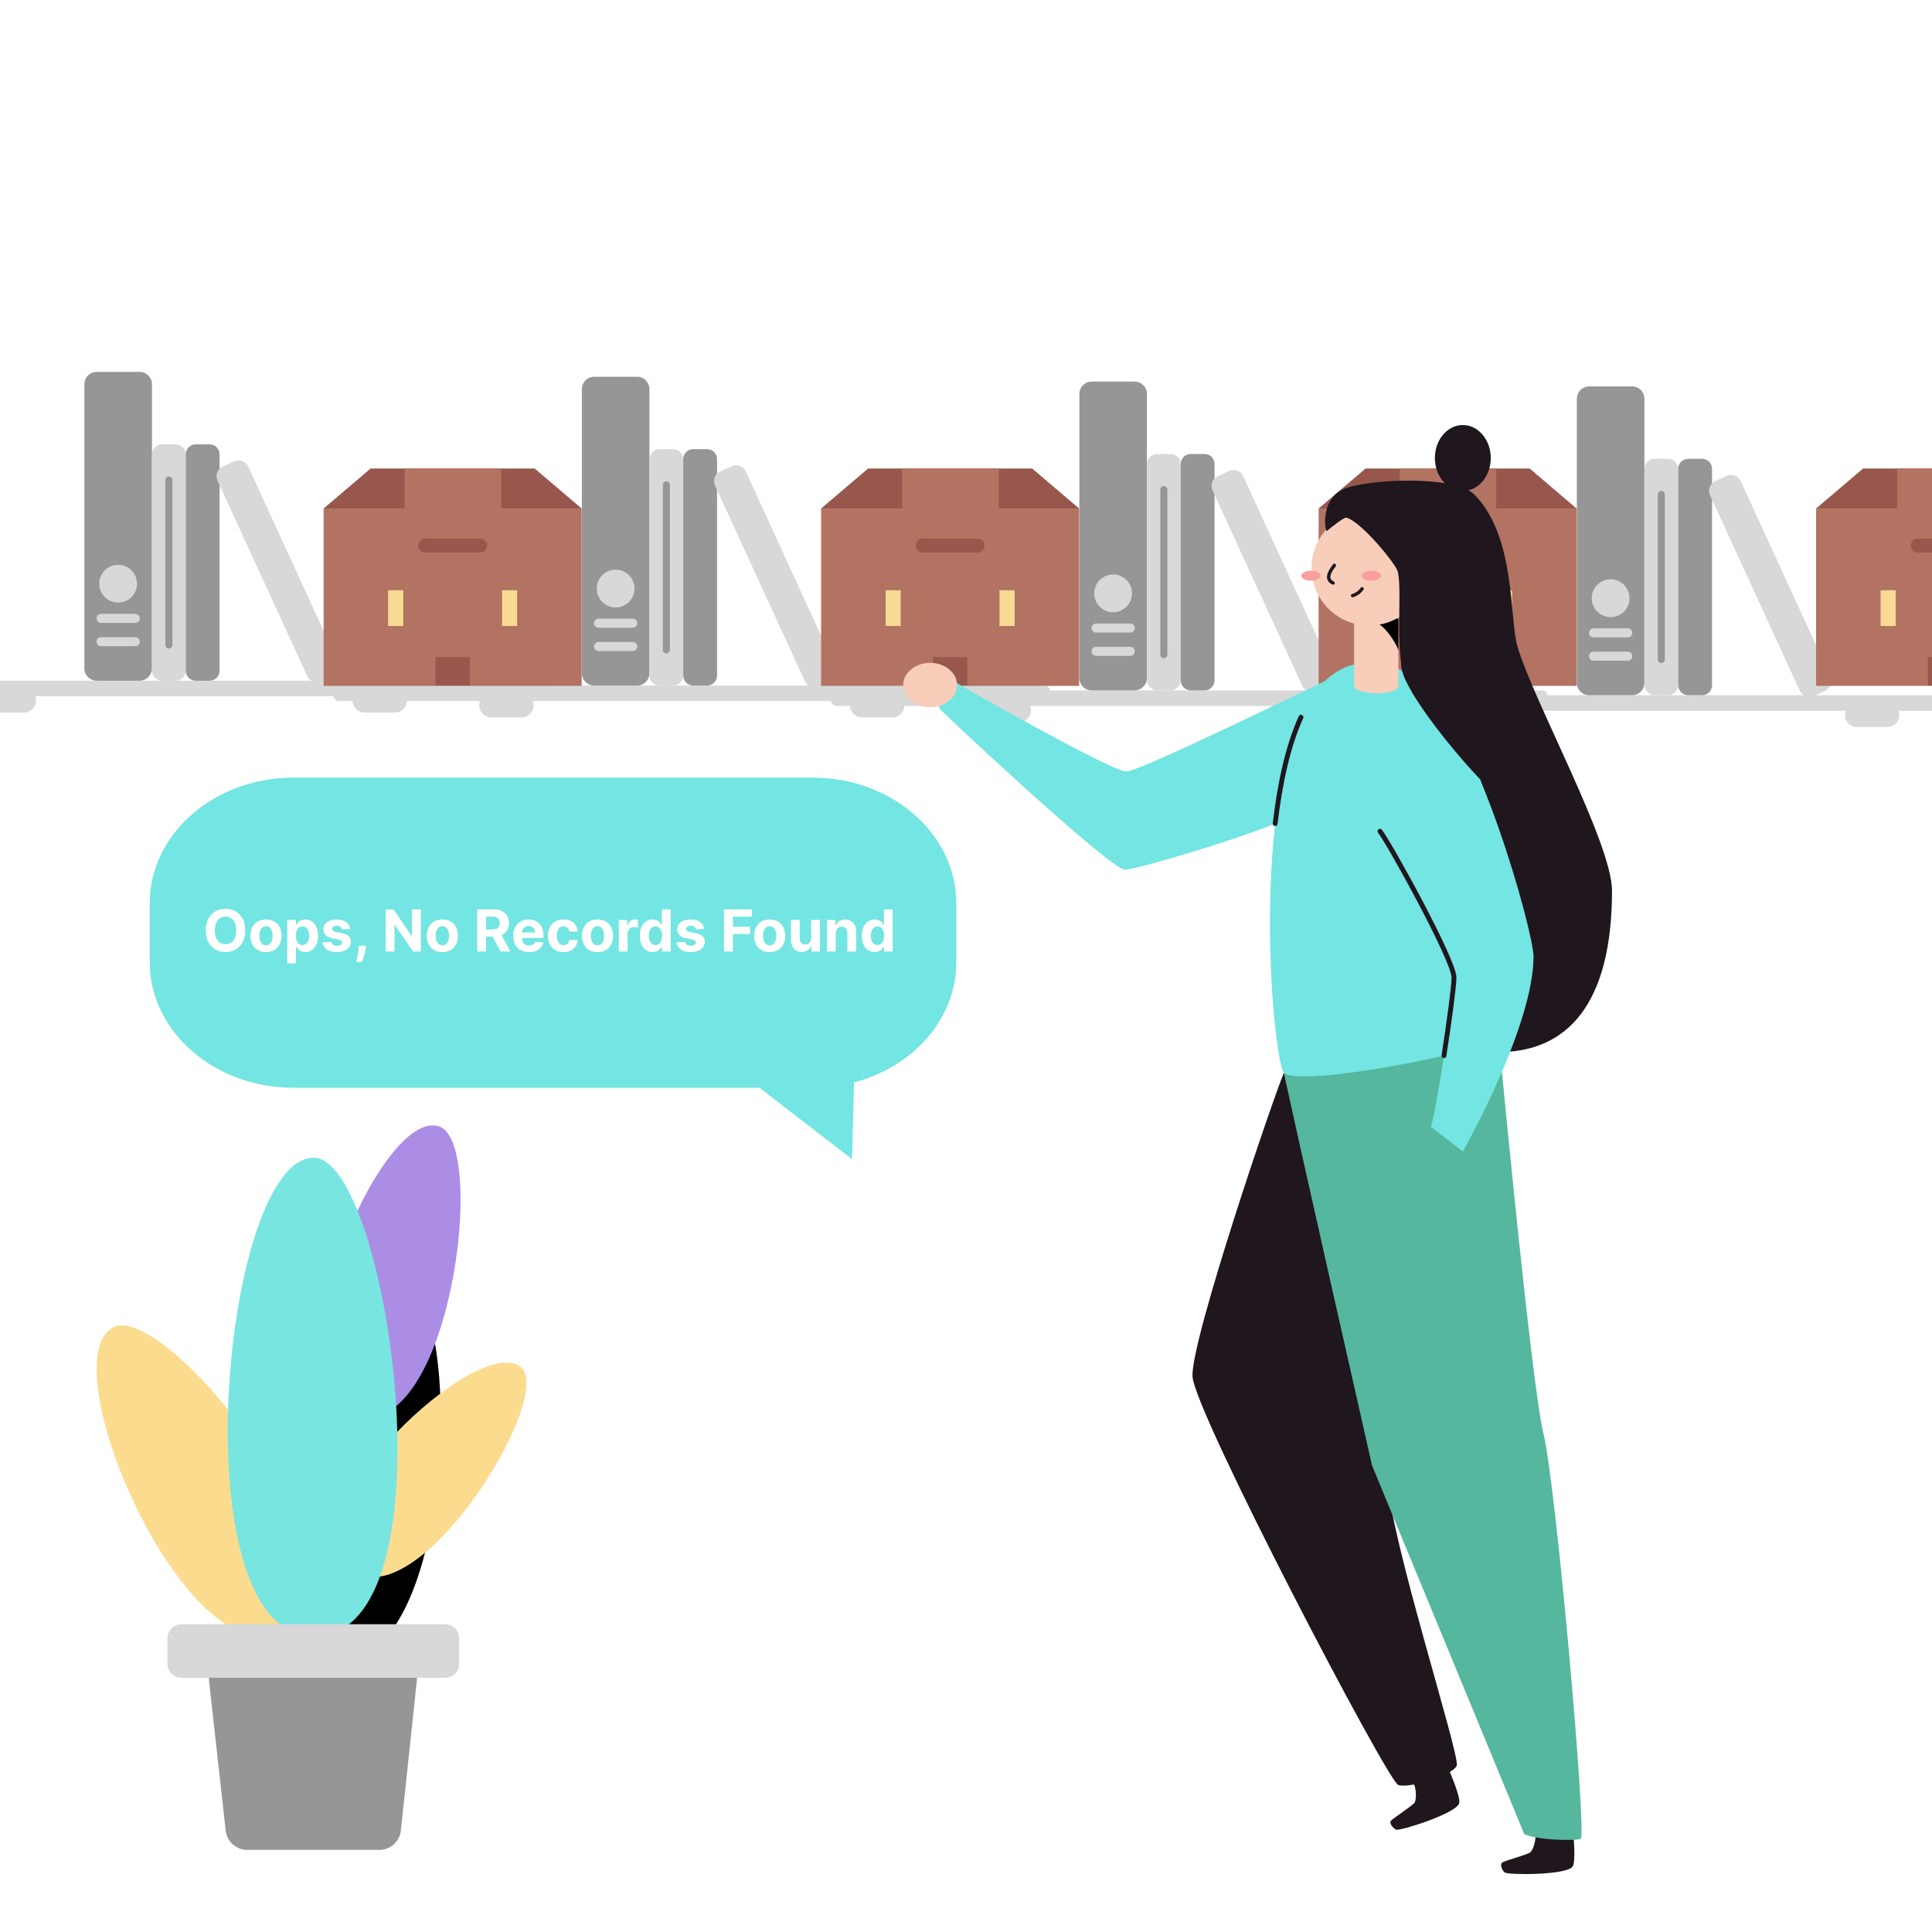 <svg width="400" height="400" viewBox="0 0 400 400" fill="none" xmlns="http://www.w3.org/2000/svg">
<rect x="0" y="0" width="400" height="400" fill="#333333" stroke="none"/>
<g clip-path="url(#clip0)">
<rect width="400" height="400" fill="white"/>
<g clip-path="url(#clip1)">
<path d="M216.23 141.94H70.23C69.551 141.94 69 142.491 69 143.17V143.93C69 144.609 69.551 145.16 70.23 145.16H216.23C216.909 145.16 217.46 144.609 217.46 143.93V143.17C217.46 142.491 216.909 141.94 216.23 141.94Z" fill="#D8D8D8"/>
<path d="M131.9 78H123.03C121.616 78 120.47 79.146 120.47 80.56V139.38C120.47 140.794 121.616 141.94 123.03 141.94H131.9C133.314 141.94 134.46 140.794 134.46 139.38V80.56C134.46 79.146 133.314 78 131.9 78Z" fill="#969696"/>
<path d="M139.33 92.99H136.59C135.414 92.99 134.46 93.944 134.46 95.12V139.81C134.46 140.986 135.414 141.94 136.59 141.94H139.33C140.506 141.94 141.46 140.986 141.46 139.81V95.12C141.46 93.944 140.506 92.99 139.33 92.99Z" fill="#D8D8D8"/>
<path d="M146.4 92.99H143.52C142.382 92.99 141.46 93.912 141.46 95.05V139.88C141.46 141.018 142.382 141.94 143.52 141.94H146.4C147.538 141.94 148.46 141.018 148.46 139.88V95.05C148.46 93.912 147.538 92.99 146.4 92.99Z" fill="#969696"/>
<path d="M151.482 96.521L149.119 97.606C148.015 98.113 147.531 99.419 148.038 100.523L166.625 141.01C167.132 142.114 168.438 142.598 169.543 142.091L171.905 141.007C173.01 140.5 173.494 139.194 172.987 138.089L154.399 97.602C153.892 96.498 152.586 96.014 151.482 96.521Z" fill="#D8D8D8"/>
<path d="M127.46 125.76C129.619 125.76 131.37 124.009 131.37 121.85C131.37 119.691 129.619 117.94 127.46 117.94C125.301 117.94 123.55 119.691 123.55 121.85C123.55 124.009 125.301 125.76 127.46 125.76Z" fill="#D8D8D8"/>
<path d="M131.01 128.09H123.93C123.411 128.09 122.99 128.511 122.99 129.03C122.99 129.549 123.411 129.97 123.93 129.97H131.01C131.529 129.97 131.95 129.549 131.95 129.03C131.95 128.511 131.529 128.09 131.01 128.09Z" fill="#D8D8D8"/>
<path d="M131.01 132.91H123.93C123.411 132.91 122.99 133.331 122.99 133.85C122.99 134.369 123.411 134.79 123.93 134.79H131.01C131.529 134.79 131.95 134.369 131.95 133.85C131.95 133.331 131.529 132.91 131.01 132.91Z" fill="#D8D8D8"/>
<path d="M138.69 100.38C138.69 99.977 138.363 99.65 137.96 99.65C137.557 99.65 137.23 99.977 137.23 100.38V134.54C137.23 134.943 137.557 135.27 137.96 135.27C138.363 135.27 138.69 134.943 138.69 134.54V100.38Z" fill="#969696"/>
<path d="M107.98 143.55H101.72C100.345 143.55 99.23 144.665 99.23 146.04C99.23 147.415 100.345 148.53 101.72 148.53H107.98C109.355 148.53 110.47 147.415 110.47 146.04C110.47 144.665 109.355 143.55 107.98 143.55Z" fill="#D8D8D8"/>
<path d="M184.74 143.55H178.48C177.105 143.55 175.99 144.665 175.99 146.04C175.99 147.415 177.105 148.53 178.48 148.53H184.74C186.115 148.53 187.23 147.415 187.23 146.04C187.23 144.665 186.115 143.55 184.74 143.55Z" fill="#D8D8D8"/>
</g>
<g clip-path="url(#clip2)">
<path d="M319.23 142.94H173.23C172.551 142.94 172 143.491 172 144.17V144.93C172 145.609 172.551 146.16 173.23 146.16H319.23C319.909 146.16 320.46 145.609 320.46 144.93V144.17C320.46 143.491 319.909 142.94 319.23 142.94Z" fill="#D8D8D8"/>
<path d="M234.9 79H226.03C224.616 79 223.47 80.146 223.47 81.56V140.38C223.47 141.794 224.616 142.94 226.03 142.94H234.9C236.314 142.94 237.46 141.794 237.46 140.38V81.56C237.46 80.146 236.314 79 234.9 79Z" fill="#969696"/>
<path d="M242.33 93.99H239.59C238.414 93.99 237.46 94.944 237.46 96.12V140.81C237.46 141.986 238.414 142.94 239.59 142.94H242.33C243.506 142.94 244.46 141.986 244.46 140.81V96.12C244.46 94.944 243.506 93.99 242.33 93.99Z" fill="#D8D8D8"/>
<path d="M249.4 93.99H246.52C245.382 93.99 244.46 94.912 244.46 96.05V140.88C244.46 142.018 245.382 142.94 246.52 142.94H249.4C250.538 142.94 251.46 142.018 251.46 140.88V96.05C251.46 94.912 250.538 93.99 249.4 93.99Z" fill="#969696"/>
<path d="M254.482 97.521L252.119 98.606C251.015 99.113 250.531 100.419 251.038 101.523L269.625 142.01C270.132 143.114 271.438 143.598 272.543 143.091L274.905 142.007C276.01 141.5 276.494 140.194 275.987 139.089L257.399 98.602C256.892 97.498 255.586 97.014 254.482 97.521Z" fill="#D8D8D8"/>
<path d="M230.46 126.76C232.619 126.76 234.37 125.009 234.37 122.85C234.37 120.691 232.619 118.94 230.46 118.94C228.301 118.94 226.55 120.691 226.55 122.85C226.55 125.009 228.301 126.76 230.46 126.76Z" fill="#D8D8D8"/>
<path d="M234.01 129.09H226.93C226.411 129.09 225.99 129.511 225.99 130.03C225.99 130.549 226.411 130.97 226.93 130.97H234.01C234.529 130.97 234.95 130.549 234.95 130.03C234.95 129.511 234.529 129.09 234.01 129.09Z" fill="#D8D8D8"/>
<path d="M234.01 133.91H226.93C226.411 133.91 225.99 134.331 225.99 134.85C225.99 135.369 226.411 135.79 226.93 135.79H234.01C234.529 135.79 234.95 135.369 234.95 134.85C234.95 134.331 234.529 133.91 234.01 133.91Z" fill="#D8D8D8"/>
<path d="M241.69 101.38C241.69 100.977 241.363 100.65 240.96 100.65C240.557 100.65 240.23 100.977 240.23 101.38V135.54C240.23 135.943 240.557 136.27 240.96 136.27C241.363 136.27 241.69 135.943 241.69 135.54V101.38Z" fill="#969696"/>
<path d="M210.98 144.55H204.72C203.345 144.55 202.23 145.665 202.23 147.04C202.23 148.415 203.345 149.53 204.72 149.53H210.98C212.355 149.53 213.47 148.415 213.47 147.04C213.47 145.665 212.355 144.55 210.98 144.55Z" fill="#D8D8D8"/>
<path d="M287.74 144.55H281.48C280.105 144.55 278.99 145.665 278.99 147.04C278.99 148.415 280.105 149.53 281.48 149.53H287.74C289.115 149.53 290.23 148.415 290.23 147.04C290.23 145.665 289.115 144.55 287.74 144.55Z" fill="#D8D8D8"/>
</g>
<g clip-path="url(#clip3)">
<path d="M422.23 143.94H276.23C275.551 143.94 275 144.491 275 145.17V145.93C275 146.609 275.551 147.16 276.23 147.16H422.23C422.909 147.16 423.46 146.609 423.46 145.93V145.17C423.46 144.491 422.909 143.94 422.23 143.94Z" fill="#D8D8D8"/>
<path d="M337.9 80H329.03C327.616 80 326.47 81.146 326.47 82.56V141.38C326.47 142.794 327.616 143.94 329.03 143.94H337.9C339.314 143.94 340.46 142.794 340.46 141.38V82.56C340.46 81.146 339.314 80 337.9 80Z" fill="#969696"/>
<path d="M345.33 94.99H342.59C341.414 94.99 340.46 95.944 340.46 97.12V141.81C340.46 142.986 341.414 143.94 342.59 143.94H345.33C346.506 143.94 347.46 142.986 347.46 141.81V97.12C347.46 95.944 346.506 94.99 345.33 94.99Z" fill="#D8D8D8"/>
<path d="M352.4 94.99H349.52C348.382 94.99 347.46 95.912 347.46 97.05V141.88C347.46 143.018 348.382 143.94 349.52 143.94H352.4C353.538 143.94 354.46 143.018 354.46 141.88V97.05C354.46 95.912 353.538 94.99 352.4 94.99Z" fill="#969696"/>
<path d="M357.482 98.521L355.119 99.606C354.015 100.113 353.531 101.419 354.038 102.523L372.625 143.01C373.132 144.114 374.438 144.598 375.543 144.091L377.905 143.007C379.01 142.5 379.494 141.194 378.987 140.089L360.399 99.602C359.892 98.498 358.586 98.014 357.482 98.521Z" fill="#D8D8D8"/>
<path d="M333.46 127.76C335.619 127.76 337.37 126.009 337.37 123.85C337.37 121.691 335.619 119.94 333.46 119.94C331.301 119.94 329.55 121.691 329.55 123.85C329.55 126.009 331.301 127.76 333.46 127.76Z" fill="#D8D8D8"/>
<path d="M337.01 130.09H329.93C329.411 130.09 328.99 130.511 328.99 131.03C328.99 131.549 329.411 131.97 329.93 131.97H337.01C337.529 131.97 337.95 131.549 337.95 131.03C337.95 130.511 337.529 130.09 337.01 130.09Z" fill="#D8D8D8"/>
<path d="M337.01 134.91H329.93C329.411 134.91 328.99 135.331 328.99 135.85C328.99 136.369 329.411 136.79 329.93 136.79H337.01C337.529 136.79 337.95 136.369 337.95 135.85C337.95 135.331 337.529 134.91 337.01 134.91Z" fill="#D8D8D8"/>
<path d="M344.69 102.38C344.69 101.977 344.363 101.65 343.96 101.65C343.557 101.65 343.23 101.977 343.23 102.38V136.54C343.23 136.943 343.557 137.27 343.96 137.27C344.363 137.27 344.69 136.943 344.69 136.54V102.38Z" fill="#969696"/>
<path d="M313.98 145.55H307.72C306.345 145.55 305.23 146.665 305.23 148.04C305.23 149.415 306.345 150.53 307.72 150.53H313.98C315.355 150.53 316.47 149.415 316.47 148.04C316.47 146.665 315.355 145.55 313.98 145.55Z" fill="#D8D8D8"/>
<path d="M390.74 145.55H384.48C383.105 145.55 381.99 146.665 381.99 148.04C381.99 149.415 383.105 150.53 384.48 150.53H390.74C392.115 150.53 393.23 149.415 393.23 148.04C393.23 146.665 392.115 145.55 390.74 145.55Z" fill="#D8D8D8"/>
</g>
<g clip-path="url(#clip4)">
<path d="M113.23 140.94H-32.77C-33.449 140.94 -34 141.491 -34 142.17V142.93C-34 143.609 -33.449 144.16 -32.77 144.16H113.23C113.909 144.16 114.46 143.609 114.46 142.93V142.17C114.46 141.491 113.909 140.94 113.23 140.94Z" fill="#D8D8D8"/>
<path d="M28.9 77H20.03C18.616 77 17.47 78.146 17.47 79.56V138.38C17.47 139.794 18.616 140.94 20.03 140.94H28.9C30.314 140.94 31.46 139.794 31.46 138.38V79.56C31.46 78.146 30.314 77 28.9 77Z" fill="#969696"/>
<path d="M36.33 91.99H33.59C32.414 91.99 31.46 92.944 31.46 94.12V138.81C31.46 139.986 32.414 140.94 33.59 140.94H36.33C37.506 140.94 38.46 139.986 38.46 138.81V94.12C38.46 92.944 37.506 91.99 36.33 91.99Z" fill="#D8D8D8"/>
<path d="M43.4 91.99H40.52C39.382 91.99 38.46 92.912 38.46 94.05V138.88C38.46 140.018 39.382 140.94 40.52 140.94H43.4C44.538 140.94 45.46 140.018 45.46 138.88V94.05C45.46 92.912 44.538 91.99 43.4 91.99Z" fill="#969696"/>
<path d="M48.482 95.521L46.119 96.606C45.015 97.113 44.531 98.419 45.038 99.523L63.625 140.01C64.132 141.114 65.438 141.598 66.543 141.091L68.905 140.007C70.01 139.5 70.494 138.194 69.987 137.089L51.399 96.602C50.892 95.498 49.586 95.014 48.482 95.521Z" fill="#D8D8D8"/>
<path d="M24.46 124.76C26.619 124.76 28.37 123.009 28.37 120.85C28.37 118.691 26.619 116.94 24.46 116.94C22.301 116.94 20.55 118.691 20.55 120.85C20.55 123.009 22.301 124.76 24.46 124.76Z" fill="#D8D8D8"/>
<path d="M28.01 127.09H20.93C20.411 127.09 19.99 127.511 19.99 128.03C19.99 128.549 20.411 128.97 20.93 128.97H28.01C28.529 128.97 28.95 128.549 28.95 128.03C28.95 127.511 28.529 127.09 28.01 127.09Z" fill="#D8D8D8"/>
<path d="M28.01 131.91H20.93C20.411 131.91 19.99 132.331 19.99 132.85C19.99 133.369 20.411 133.79 20.93 133.79H28.01C28.529 133.79 28.95 133.369 28.95 132.85C28.95 132.331 28.529 131.91 28.01 131.91Z" fill="#D8D8D8"/>
<path d="M35.69 99.38C35.69 98.977 35.363 98.65 34.96 98.65C34.557 98.65 34.23 98.977 34.23 99.38V133.54C34.23 133.943 34.557 134.27 34.96 134.27C35.363 134.27 35.69 133.943 35.69 133.54V99.38Z" fill="#969696"/>
<path d="M4.98 142.55H-1.28C-2.655 142.55 -3.77 143.665 -3.77 145.04C-3.77 146.415 -2.655 147.53 -1.28 147.53H4.98C6.355 147.53 7.47 146.415 7.47 145.04C7.47 143.665 6.355 142.55 4.98 142.55Z" fill="#D8D8D8"/>
<path d="M81.74 142.55H75.48C74.105 142.55 72.99 143.665 72.99 145.04C72.99 146.415 74.105 147.53 75.48 147.53H81.74C83.115 147.53 84.23 146.415 84.23 145.04C84.23 143.665 83.115 142.55 81.74 142.55Z" fill="#D8D8D8"/>
</g>
<g clip-path="url(#clip5)">
<path d="M120.425 105.288H67V142H120.425V105.288Z" fill="#B27363"/>
<path d="M120.425 105.288H67L76.726 97H110.699L120.425 105.288Z" fill="#98574C"/>
<path d="M99.397 111.521H88.027C87.233 111.521 86.589 112.165 86.589 112.959C86.589 113.753 87.233 114.397 88.027 114.397H99.397C100.192 114.397 100.836 113.753 100.836 112.959C100.836 112.165 100.192 111.521 99.397 111.521Z" fill="#98574C"/>
<path d="M93.781 97V105.493" stroke="#B27363" stroke-width="20" stroke-miterlimit="10"/>
<path d="M97.274 136.041H90.151V141.932H97.274V136.041Z" fill="#98574C"/>
<path d="M107.068 122.205H80.356V129.603H107.068V122.205Z" fill="#FADB93"/>
<path d="M83.507 124.705H103.918" stroke="#B27363" stroke-width="9" stroke-miterlimit="10"/>
<path d="M83.507 127.103H103.918" stroke="#B27363" stroke-width="9" stroke-miterlimit="10"/>
</g>
<g clip-path="url(#clip6)">
<path d="M223.425 105.288H170V142H223.425V105.288Z" fill="#B27363"/>
<path d="M223.425 105.288H170L179.726 97H213.699L223.425 105.288Z" fill="#98574C"/>
<path d="M202.397 111.521H191.027C190.233 111.521 189.589 112.165 189.589 112.959C189.589 113.753 190.233 114.397 191.027 114.397H202.397C203.192 114.397 203.836 113.753 203.836 112.959C203.836 112.165 203.192 111.521 202.397 111.521Z" fill="#98574C"/>
<path d="M196.781 97V105.493" stroke="#B27363" stroke-width="20" stroke-miterlimit="10"/>
<path d="M200.274 136.041H193.151V141.932H200.274V136.041Z" fill="#98574C"/>
<path d="M210.068 122.205H183.356V129.603H210.068V122.205Z" fill="#FADB93"/>
<path d="M186.507 124.705H206.918" stroke="#B27363" stroke-width="9" stroke-miterlimit="10"/>
<path d="M186.507 127.103H206.918" stroke="#B27363" stroke-width="9" stroke-miterlimit="10"/>
</g>
<g clip-path="url(#clip7)">
<path d="M326.425 105.288H273V142H326.425V105.288Z" fill="#B27363"/>
<path d="M326.425 105.288H273L282.726 97H316.699L326.425 105.288Z" fill="#98574C"/>
<path d="M305.397 111.521H294.027C293.233 111.521 292.589 112.165 292.589 112.959C292.589 113.753 293.233 114.397 294.027 114.397H305.397C306.192 114.397 306.836 113.753 306.836 112.959C306.836 112.165 306.192 111.521 305.397 111.521Z" fill="#98574C"/>
<path d="M299.781 97V105.493" stroke="#B27363" stroke-width="20" stroke-miterlimit="10"/>
<path d="M303.274 136.041H296.151V141.932H303.274V136.041Z" fill="#98574C"/>
<path d="M313.068 122.205H286.356V129.603H313.068V122.205Z" fill="#FADB93"/>
<path d="M289.507 124.705H309.918" stroke="#B27363" stroke-width="9" stroke-miterlimit="10"/>
<path d="M289.507 127.103H309.918" stroke="#B27363" stroke-width="9" stroke-miterlimit="10"/>
</g>
<g clip-path="url(#clip8)">
<path d="M429.425 105.288H376V142H429.425V105.288Z" fill="#B27363"/>
<path d="M429.425 105.288H376L385.726 97H419.699L429.425 105.288Z" fill="#98574C"/>
<path d="M408.397 111.521H397.027C396.233 111.521 395.589 112.165 395.589 112.959C395.589 113.753 396.233 114.397 397.027 114.397H408.397C409.192 114.397 409.836 113.753 409.836 112.959C409.836 112.165 409.192 111.521 408.397 111.521Z" fill="#98574C"/>
<path d="M402.781 97V105.493" stroke="#B27363" stroke-width="20" stroke-miterlimit="10"/>
<path d="M406.274 136.041H399.151V141.932H406.274V136.041Z" fill="#98574C"/>
<path d="M416.068 122.205H389.356V129.603H416.068V122.205Z" fill="#FADB93"/>
<path d="M392.507 124.705H412.918" stroke="#B27363" stroke-width="9" stroke-miterlimit="10"/>
<path d="M392.507 127.103H412.918" stroke="#B27363" stroke-width="9" stroke-miterlimit="10"/>
</g>
<g clip-path="url(#clip9)">
<path d="M325.675 378.828C325.734 379.797 326.33 385.471 325.577 386.473C324.195 388.288 312.12 388.197 311.523 387.672C310.927 387.148 310.521 385.982 311.006 385.615C311.491 385.248 316.214 383.99 316.83 383.505C317.446 383.021 318.206 380.577 317.793 379.312" fill="#1F161E"/>
<path d="M265.831 222.089C263.774 226.754 246.497 277.576 246.896 284.986C247.296 292.396 287.275 368.751 289.483 369.557C291.691 370.363 300.864 367.545 301.604 365.54C302.344 363.536 287.675 317.968 287.275 306.299" fill="#1F161E"/>
<path d="M265.831 222.089C266.866 227.586 284.058 303.39 284.058 303.39L315.579 379.725C318.2 381.003 325.911 381.14 327.261 380.734C328.61 380.328 322.131 307.229 319.569 296.871C317.007 286.513 310.265 214.6 310.265 214.6C310.265 214.6 274.951 215.183 265.831 222.089Z" fill="#55B79D"/>
<path d="M274.348 140.984C269.146 143.415 235.975 159.736 233.125 159.736C230.275 159.736 199.953 142.603 198.171 141.45C196.474 143.146 193.886 145.82 194.515 146.691C195.144 147.562 229.914 180.053 232.863 180.053C235.811 180.053 265.674 170.965 267.993 168.469" fill="#73E5E2"/>
<path d="M285.604 137.44C255.794 132.552 262.896 218.82 265.831 222.089C268.766 225.358 308.975 217.503 311.589 214.41C314.203 211.318 306.524 138.259 285.604 137.44Z" fill="#73E5E2"/>
<path d="M299.855 366.084C300.208 366.982 302.515 372.204 302.089 373.389C301.322 375.538 289.804 379.129 289.077 378.808C288.35 378.487 287.603 377.497 287.95 377.006C288.297 376.515 292.418 373.881 292.864 373.226C293.309 372.57 293.283 370.022 292.497 368.941" fill="#1F161E"/>
<path d="M280.356 141.934C280.356 143.992 289.529 144.149 289.529 141.934V128.176H280.356V141.934Z" fill="#F8CDBA"/>
<path d="M289.536 134.813C289.536 133.823 286.161 128.438 284.412 129.014C286.568 128.248 288.743 127.619 289.536 128.149V134.813Z" fill="black"/>
<path d="M283.462 129.512C290.044 129.512 295.38 124.176 295.38 117.594C295.38 111.012 290.044 105.677 283.462 105.677C276.88 105.677 271.544 111.012 271.544 117.594C271.544 124.176 276.88 129.512 283.462 129.512Z" fill="#F8CDBA"/>
<path d="M271.413 120.228C272.513 120.228 273.405 119.765 273.405 119.193C273.405 118.621 272.513 118.158 271.413 118.158C270.313 118.158 269.422 118.621 269.422 119.193C269.422 119.765 270.313 120.228 271.413 120.228Z" fill="#FA9E9F"/>
<path d="M283.914 120.228C285.014 120.228 285.906 119.765 285.906 119.193C285.906 118.621 285.014 118.158 283.914 118.158C282.814 118.158 281.922 118.621 281.922 119.193C281.922 119.765 282.814 120.228 283.914 120.228Z" fill="#FA9E9F"/>
<path d="M276.268 117.044C275.895 117.575 273.982 119.802 276 120.707" stroke="#1F161E" stroke-width="0.69" stroke-miterlimit="10" stroke-linecap="round"/>
<path d="M280.035 123.308C280.839 123.09 281.537 122.59 282.001 121.899" stroke="#1F161E" stroke-width="0.69" stroke-miterlimit="10" stroke-linecap="round"/>
<path d="M290.735 120.785C292.185 120.785 293.362 119.609 293.362 118.158C293.362 116.707 292.185 115.531 290.735 115.531C289.284 115.531 288.107 116.707 288.107 118.158C288.107 119.609 289.284 120.785 290.735 120.785Z" fill="#F8CDBA"/>
<path d="M311.039 217.817C324.254 217.457 333.747 208.206 333.747 184.403C333.747 174.575 317.407 144.987 314.164 133.81C312.486 128.038 313.836 111.056 305.273 102.414C301.145 98.254 282.997 99.236 278.312 101.195C273.628 103.154 274.178 109.057 274.656 109.981C275.777 109.038 278.234 107.125 278.673 107.184C280.972 107.465 287.249 114.528 289.156 117.771C290.702 120.392 288.317 136.667 291.337 141.318C294.358 145.97 305.05 143.526 305.05 143.526" fill="#1F161E"/>
<path d="M285.709 172.099C287.537 174.385 301.034 198.738 301.034 202.401C301.034 206.063 297.031 232.021 296.231 233.279C298.059 234.649 302.862 238.423 302.862 238.423C302.862 238.423 317.499 212.576 317.499 198.057C317.499 192.907 305.836 151.054 294.626 141.45" fill="#73E5E2"/>
<path d="M285.709 172.099C287.537 174.385 301.034 198.738 301.034 202.401C301.034 204.216 300.045 211.514 298.957 218.564" stroke="#1F161E" stroke-linecap="round" stroke-linejoin="round"/>
<path d="M290.132 137.401C289.575 142.236 303.681 159.107 309.178 164.047C314.668 157.128 311.373 139.988 311.373 139.988L300.169 134.813L290.132 137.401Z" fill="#1F161E"/>
<path d="M302.862 101.654C306.057 101.654 308.647 98.597 308.647 94.827C308.647 91.056 306.057 88 302.862 88C299.667 88 297.077 91.056 297.077 94.827C297.077 98.597 299.667 101.654 302.862 101.654Z" fill="#1F161E"/>
<path d="M269.356 148.493C266.644 154.448 264.966 162.251 264.01 170.52" stroke="#1F161E" stroke-linecap="round" stroke-linejoin="round"/>
<path d="M192.576 146.435C195.655 146.435 198.151 144.376 198.151 141.836C198.151 139.296 195.655 137.237 192.576 137.237C189.496 137.237 187 139.296 187 141.836C187 144.376 189.496 146.435 192.576 146.435Z" fill="#F8CDBA"/>
</g>
<g clip-path="url(#clip10)">
<path d="M83.104 264.796C96.72 267.383 94.29 348.639 68.156 343.723C43.476 339.058 66.493 261.664 83.104 264.796Z" fill="black"/>
<path d="M23.325 274.871C34.16 268.744 79.514 325.815 58.768 337.546C39.169 348.632 10.132 282.331 23.325 274.871Z" fill="#FBDC8E"/>
<path d="M78.54 383H51.179C50.078 383 49.014 382.593 48.193 381.858C47.372 381.123 46.851 380.111 46.729 379.016L43.275 347.994C43.206 347.368 43.269 346.734 43.461 346.134C43.653 345.535 43.969 344.982 44.389 344.513C44.809 344.043 45.323 343.668 45.898 343.411C46.473 343.154 47.096 343.021 47.725 343.021H81.85C82.478 343.02 83.1 343.152 83.673 343.407C84.247 343.663 84.761 344.036 85.18 344.503C85.6 344.97 85.917 345.521 86.11 346.118C86.303 346.716 86.368 347.348 86.3 347.972L82.997 378.994C82.879 380.094 82.358 381.111 81.535 381.851C80.713 382.59 79.646 382.999 78.54 383V383Z" fill="#969696"/>
<path d="M90.793 233.165C101.163 236.182 93.216 298.928 73.359 293.13C54.612 287.677 78.174 229.496 90.793 233.165Z" fill="#AB8DE5"/>
<path d="M107.892 283.069C115.058 289.254 85.906 336.499 72.133 324.632C59.127 313.475 99.142 275.545 107.892 283.069Z" fill="#FBDC8E"/>
<path d="M64.931 239.693C80.453 239.693 94.663 338.793 64.931 338.793C36.855 338.793 46.034 239.693 64.931 239.693Z" fill="#78E5E1"/>
<path d="M92.169 336.277H37.564C35.961 336.277 34.662 337.577 34.662 339.18V344.468C34.662 346.071 35.961 347.37 37.564 347.37H92.169C93.772 347.37 95.072 346.071 95.072 344.468V339.18C95.072 337.577 93.772 336.277 92.169 336.277Z" fill="#D8D8D8"/>
</g>
<path d="M176.405 240L154.81 223.319H176.837L176.405 240Z" fill="#73E5E2"/>
<path d="M60.772 225.207L168.228 225.207C184.671 225.207 198 213.551 198 199.172V187.035C198 172.656 184.671 161 168.228 161H60.772C44.329 161 31 172.656 31 187.035V199.172C31 213.551 44.329 225.207 60.772 225.207Z" fill="#73E5E2"/>
<path d="M50.778 192.636C50.778 189.781 49.006 188.153 46.692 188.153C44.365 188.153 42.605 189.781 42.605 192.636C42.605 195.479 44.365 197.119 46.692 197.119C49.006 197.119 50.778 195.491 50.778 192.636ZM48.908 192.636C48.908 194.486 48.03 195.487 46.692 195.487C45.349 195.487 44.476 194.486 44.476 192.636C44.476 190.787 45.349 189.786 46.692 189.786C48.03 189.786 48.908 190.787 48.908 192.636ZM55.069 197.128C57.054 197.128 58.29 195.768 58.29 193.753C58.29 191.724 57.054 190.369 55.069 190.369C53.083 190.369 51.847 191.724 51.847 193.753C51.847 195.768 53.083 197.128 55.069 197.128ZM55.077 195.722C54.161 195.722 53.692 194.882 53.692 193.74C53.692 192.598 54.161 191.754 55.077 191.754C55.976 191.754 56.445 192.598 56.445 193.74C56.445 194.882 55.976 195.722 55.077 195.722ZM59.471 199.455H61.286V195.952H61.341C61.593 196.497 62.142 197.107 63.199 197.107C64.691 197.107 65.854 195.926 65.854 193.736C65.854 191.486 64.64 190.369 63.203 190.369C62.108 190.369 61.584 191.021 61.341 191.554H61.26V190.455H59.471V199.455ZM61.248 193.727C61.248 192.56 61.742 191.814 62.624 191.814C63.523 191.814 64 192.594 64 193.727C64 194.869 63.515 195.662 62.624 195.662C61.75 195.662 61.248 194.895 61.248 193.727ZM72.51 192.321C72.348 191.115 71.377 190.369 69.723 190.369C68.049 190.369 66.945 191.145 66.949 192.406C66.945 193.386 67.563 194.021 68.841 194.277L69.975 194.503C70.546 194.618 70.806 194.827 70.814 195.155C70.806 195.543 70.384 195.82 69.749 195.82C69.101 195.82 68.671 195.543 68.56 195.01L66.775 195.104C66.945 196.357 68.01 197.128 69.745 197.128C71.441 197.128 72.655 196.263 72.659 194.972C72.655 194.026 72.037 193.459 70.767 193.199L69.583 192.96C68.973 192.828 68.748 192.619 68.752 192.304C68.748 191.912 69.191 191.656 69.753 191.656C70.384 191.656 70.759 192.001 70.848 192.423L72.51 192.321ZM75.776 195.807H74.276L74.254 196.284C74.203 197.443 73.871 198.632 73.747 199.131H74.923C75.128 198.615 75.614 197.405 75.729 196.276L75.776 195.807ZM87.136 188.273H85.3V193.761H85.223L81.456 188.273H79.837V197H81.682V191.507H81.746L85.543 197H87.136V188.273ZM91.584 197.128C93.57 197.128 94.806 195.768 94.806 193.753C94.806 191.724 93.57 190.369 91.584 190.369C89.598 190.369 88.363 191.724 88.363 193.753C88.363 195.768 89.598 197.128 91.584 197.128ZM91.593 195.722C90.677 195.722 90.208 194.882 90.208 193.74C90.208 192.598 90.677 191.754 91.593 191.754C92.492 191.754 92.961 192.598 92.961 193.74C92.961 194.882 92.492 195.722 91.593 195.722ZM98.798 197H100.643V193.906H101.989L103.643 197H105.68L103.826 193.608C104.819 193.182 105.369 192.317 105.369 191.124C105.369 189.389 104.222 188.273 102.241 188.273H98.798V197ZM100.643 192.423V189.781H101.887C102.952 189.781 103.468 190.254 103.468 191.124C103.468 191.989 102.952 192.423 101.896 192.423H100.643ZM109.516 197.128C111.135 197.128 112.226 196.339 112.482 195.125L110.803 195.014C110.62 195.513 110.151 195.773 109.546 195.773C108.638 195.773 108.063 195.172 108.063 194.196V194.192H112.52V193.693C112.52 191.469 111.174 190.369 109.444 190.369C107.517 190.369 106.269 191.737 106.269 193.757C106.269 195.832 107.5 197.128 109.516 197.128ZM108.063 193.067C108.101 192.321 108.668 191.724 109.473 191.724C110.262 191.724 110.807 192.287 110.811 193.067H108.063ZM116.662 197.128C118.405 197.128 119.5 196.105 119.586 194.601H117.873C117.766 195.3 117.306 195.692 116.684 195.692C115.836 195.692 115.286 194.98 115.286 193.727C115.286 192.491 115.84 191.784 116.684 191.784C117.348 191.784 117.775 192.223 117.873 192.875H119.586C119.509 191.362 118.363 190.369 116.654 190.369C114.668 190.369 113.441 191.746 113.441 193.753C113.441 195.743 114.647 197.128 116.662 197.128ZM123.705 197.128C125.691 197.128 126.927 195.768 126.927 193.753C126.927 191.724 125.691 190.369 123.705 190.369C121.719 190.369 120.484 191.724 120.484 193.753C120.484 195.768 121.719 197.128 123.705 197.128ZM123.714 195.722C122.798 195.722 122.329 194.882 122.329 193.74C122.329 192.598 122.798 191.754 123.714 191.754C124.613 191.754 125.082 192.598 125.082 193.74C125.082 194.882 124.613 195.722 123.714 195.722ZM128.107 197H129.923V193.297C129.923 192.491 130.511 191.938 131.312 191.938C131.563 191.938 131.908 191.98 132.079 192.036V190.425C131.917 190.386 131.691 190.361 131.508 190.361C130.775 190.361 130.174 190.787 129.935 191.597H129.867V190.455H128.107V197ZM135.125 197.107C136.181 197.107 136.731 196.497 136.983 195.952H137.059V197H138.849V188.273H137.038V191.554H136.983C136.74 191.021 136.216 190.369 135.12 190.369C133.684 190.369 132.47 191.486 132.47 193.736C132.47 195.926 133.633 197.107 135.125 197.107ZM135.7 195.662C134.809 195.662 134.324 194.869 134.324 193.727C134.324 192.594 134.801 191.814 135.7 191.814C136.582 191.814 137.076 192.56 137.076 193.727C137.076 194.895 136.574 195.662 135.7 195.662ZM145.788 192.321C145.626 191.115 144.654 190.369 143.001 190.369C141.326 190.369 140.222 191.145 140.227 192.406C140.222 193.386 140.84 194.021 142.119 194.277L143.252 194.503C143.823 194.618 144.083 194.827 144.092 195.155C144.083 195.543 143.661 195.82 143.026 195.82C142.379 195.82 141.948 195.543 141.837 195.01L140.052 195.104C140.222 196.357 141.288 197.128 143.022 197.128C144.718 197.128 145.933 196.263 145.937 194.972C145.933 194.026 145.315 193.459 144.045 193.199L142.86 192.96C142.251 192.828 142.025 192.619 142.029 192.304C142.025 191.912 142.468 191.656 143.031 191.656C143.661 191.656 144.036 192.001 144.126 192.423L145.788 192.321ZM149.891 197H151.737V193.395H155.286V191.874H151.737V189.794H155.67V188.273H149.891V197ZM159.354 197.128C161.339 197.128 162.575 195.768 162.575 193.753C162.575 191.724 161.339 190.369 159.354 190.369C157.368 190.369 156.132 191.724 156.132 193.753C156.132 195.768 157.368 197.128 159.354 197.128ZM159.362 195.722C158.446 195.722 157.977 194.882 157.977 193.74C157.977 192.598 158.446 191.754 159.362 191.754C160.261 191.754 160.73 192.598 160.73 193.74C160.73 194.882 160.261 195.722 159.362 195.722ZM167.953 194.213C167.957 195.091 167.357 195.551 166.705 195.551C166.018 195.551 165.575 195.07 165.571 194.298V190.455H163.756V194.622C163.76 196.152 164.655 197.085 165.972 197.085C166.956 197.085 167.663 196.578 167.957 195.811H168.026V197H169.768V190.455H167.953V194.213ZM173.036 193.216C173.04 192.372 173.543 191.878 174.276 191.878C175.005 191.878 175.444 192.355 175.439 193.156V197H177.255V192.832C177.255 191.307 176.36 190.369 174.996 190.369C174.025 190.369 173.321 190.847 173.027 191.609H172.951V190.455H171.221V197H173.036V193.216ZM181.097 197.107C182.154 197.107 182.704 196.497 182.955 195.952H183.032V197H184.822V188.273H183.011V191.554H182.955C182.712 191.021 182.188 190.369 181.093 190.369C179.657 190.369 178.442 191.486 178.442 193.736C178.442 195.926 179.606 197.107 181.097 197.107ZM181.673 195.662C180.782 195.662 180.296 194.869 180.296 193.727C180.296 192.594 180.773 191.814 181.673 191.814C182.555 191.814 183.049 192.56 183.049 193.727C183.049 194.895 182.546 195.662 181.673 195.662Z" fill="white"/>
</g>
<defs>
<clipPath id="clip0">
<rect width="400" height="400" fill="white"/>
</clipPath>
<clipPath id="clip1">
<rect width="148.46" height="70.52" fill="white" transform="translate(69 78)"/>
</clipPath>
<clipPath id="clip2">
<rect width="148.46" height="70.52" fill="white" transform="translate(172 79)"/>
</clipPath>
<clipPath id="clip3">
<rect width="148.46" height="70.52" fill="white" transform="translate(275 80)"/>
</clipPath>
<clipPath id="clip4">
<rect width="148.46" height="70.52" fill="white" transform="translate(-34 77)"/>
</clipPath>
<clipPath id="clip5">
<rect width="53.425" height="45" fill="white" transform="translate(67 97)"/>
</clipPath>
<clipPath id="clip6">
<rect width="53.425" height="45" fill="white" transform="translate(170 97)"/>
</clipPath>
<clipPath id="clip7">
<rect width="53.425" height="45" fill="white" transform="translate(273 97)"/>
</clipPath>
<clipPath id="clip8">
<rect width="53.425" height="45" fill="white" transform="translate(376 97)"/>
</clipPath>
<clipPath id="clip9">
<rect width="146.747" height="300" fill="white" transform="translate(187 88)"/>
</clipPath>
<clipPath id="clip10">
<rect width="89.017" height="150" fill="white" transform="translate(20 233)"/>
</clipPath>
</defs>
</svg>
